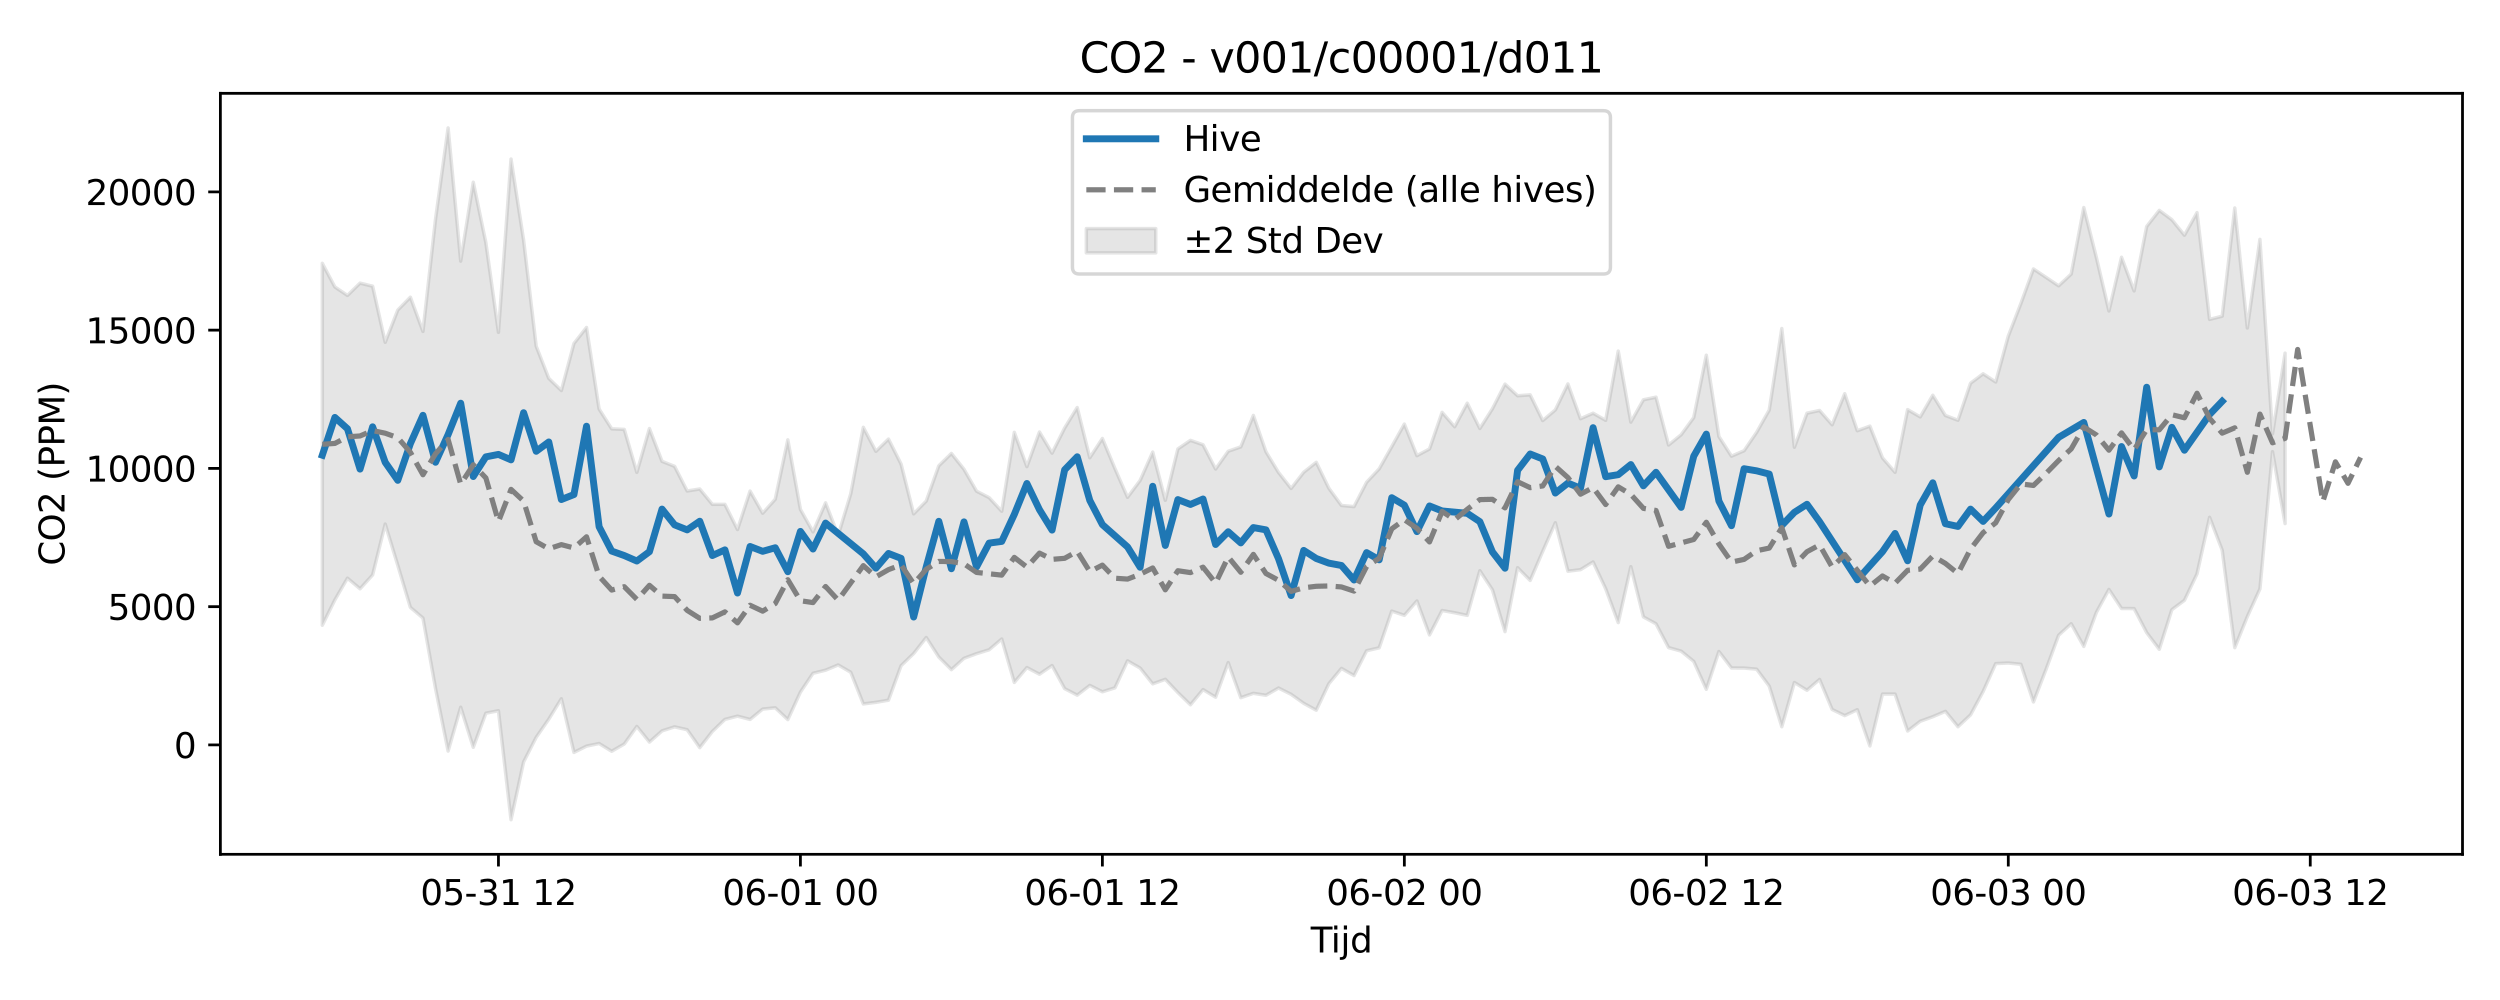 <?xml version="1.0" encoding="utf-8" standalone="no"?>
<!DOCTYPE svg PUBLIC "-//W3C//DTD SVG 1.1//EN"
  "http://www.w3.org/Graphics/SVG/1.1/DTD/svg11.dtd">
<svg xmlns:xlink="http://www.w3.org/1999/xlink" width="720pt" height="288pt" viewBox="0 0 720 288" xmlns="http://www.w3.org/2000/svg" version="1.1">
 <defs>
  <style type="text/css">*{stroke-linejoin: round; stroke-linecap: butt}</style>
 </defs>
 <g id="figure_1">
  <g id="patch_1">
   <path d="M 0 288 
L 720 288 
L 720 0 
L 0 0 
z
" style="fill: #ffffff"/>
  </g>
  <g id="axes_1">
   <g id="patch_2">
    <path d="M 63.47 246.04 
L 709.2 246.04 
L 709.2 26.88 
L 63.47 26.88 
z
" style="fill: #ffffff"/>
   </g>
   <g id="FillBetweenPolyCollection_1">
    <defs>
     <path id="m57b5e4d8e8" d="M 92.821 -212.17 
L 92.821 -107.919 
L 96.445 -115.233 
L 100.069 -121.488 
L 103.692 -118.427 
L 107.316 -122.42 
L 110.939 -137.067 
L 114.563 -125.183 
L 118.187 -113.085 
L 121.81 -110.001 
L 125.434 -89.713 
L 129.058 -71.7 
L 132.681 -84.316 
L 136.305 -72.768 
L 139.928 -82.601 
L 143.552 -83.304 
L 147.176 -51.922 
L 150.799 -68.562 
L 154.423 -75.65 
L 158.047 -80.87 
L 161.67 -86.763 
L 165.294 -71.301 
L 168.917 -73.111 
L 172.541 -73.869 
L 176.165 -71.629 
L 179.788 -73.724 
L 183.412 -78.782 
L 187.036 -74.279 
L 190.659 -77.502 
L 194.283 -78.667 
L 197.906 -77.838 
L 201.53 -72.668 
L 205.154 -77.336 
L 208.777 -80.811 
L 212.401 -81.745 
L 216.025 -80.799 
L 219.648 -83.781 
L 223.272 -84.152 
L 226.895 -80.753 
L 230.519 -88.667 
L 234.143 -94.09 
L 237.766 -94.985 
L 241.39 -96.492 
L 245.014 -94.39 
L 248.637 -85.267 
L 252.261 -85.727 
L 255.884 -86.34 
L 259.508 -96.282 
L 263.132 -99.778 
L 266.755 -104.398 
L 270.379 -98.752 
L 274.003 -95.131 
L 277.626 -98.405 
L 281.25 -99.74 
L 284.873 -100.87 
L 288.497 -103.971 
L 292.121 -91.457 
L 295.744 -95.737 
L 299.368 -93.824 
L 302.992 -96.32 
L 306.615 -89.676 
L 310.239 -87.791 
L 313.862 -90.602 
L 317.486 -88.768 
L 321.11 -89.904 
L 324.733 -97.682 
L 328.357 -95.595 
L 331.981 -91.046 
L 335.604 -92.357 
L 339.228 -88.549 
L 342.851 -85.011 
L 346.475 -89.403 
L 350.099 -87.203 
L 353.722 -97.173 
L 357.346 -87.071 
L 360.97 -88.318 
L 364.593 -87.76 
L 368.217 -89.848 
L 371.84 -88.032 
L 375.464 -85.446 
L 379.088 -83.454 
L 382.711 -91.096 
L 386.335 -95.494 
L 389.959 -93.433 
L 393.582 -100.579 
L 397.206 -101.437 
L 400.83 -112.008 
L 404.453 -110.781 
L 408.077 -114.923 
L 411.7 -105.139 
L 415.324 -112.174 
L 418.948 -111.524 
L 422.571 -110.764 
L 426.195 -123.637 
L 429.819 -118.122 
L 433.442 -106.09 
L 437.066 -124.502 
L 440.689 -120.823 
L 444.313 -129.225 
L 447.937 -137.452 
L 451.56 -123.492 
L 455.184 -123.935 
L 458.808 -126.158 
L 462.431 -118.444 
L 466.055 -108.688 
L 469.678 -124.797 
L 473.302 -110.328 
L 476.926 -108.349 
L 480.549 -101.485 
L 484.173 -100.472 
L 487.797 -97.515 
L 491.42 -89.475 
L 495.044 -100.364 
L 498.667 -95.615 
L 502.291 -95.595 
L 505.915 -95.281 
L 509.538 -90.403 
L 513.162 -78.691 
L 516.786 -91.437 
L 520.409 -89.209 
L 524.033 -92.32 
L 527.656 -83.673 
L 531.28 -81.907 
L 534.904 -83.607 
L 538.527 -73.16 
L 542.151 -88.109 
L 545.775 -88.1 
L 549.398 -77.467 
L 553.022 -80.268 
L 556.645 -81.584 
L 560.269 -83.134 
L 563.893 -78.698 
L 567.516 -82.114 
L 571.14 -88.839 
L 574.764 -96.884 
L 578.387 -97.052 
L 582.011 -96.69 
L 585.634 -85.836 
L 589.258 -95.204 
L 592.882 -105.051 
L 596.505 -108.364 
L 600.129 -101.823 
L 603.753 -111.619 
L 607.376 -118.246 
L 611 -112.745 
L 614.623 -112.728 
L 618.247 -105.796 
L 621.871 -101.002 
L 625.494 -112.412 
L 629.118 -115.102 
L 632.742 -122.718 
L 636.365 -139.022 
L 639.989 -129.563 
L 643.612 -101.469 
L 647.236 -110.432 
L 650.86 -118.403 
L 654.483 -157.924 
L 658.107 -137.198 
L 658.107 -186.299 
L 658.107 -186.299 
L 654.483 -163.029 
L 650.86 -219.067 
L 647.236 -193.536 
L 643.612 -228.103 
L 639.989 -196.943 
L 636.365 -196.025 
L 632.742 -226.77 
L 629.118 -220.256 
L 625.494 -224.721 
L 621.871 -227.415 
L 618.247 -222.779 
L 614.623 -204.217 
L 611 -213.914 
L 607.376 -198.434 
L 603.753 -213.856 
L 600.129 -228.234 
L 596.505 -209.069 
L 592.882 -205.681 
L 589.258 -208.125 
L 585.634 -210.543 
L 582.011 -200.571 
L 578.387 -191.21 
L 574.764 -177.975 
L 571.14 -180.353 
L 567.516 -177.633 
L 563.893 -166.968 
L 560.269 -168.347 
L 556.645 -174.173 
L 553.022 -167.927 
L 549.398 -170.039 
L 545.775 -151.972 
L 542.151 -156.134 
L 538.527 -165.274 
L 534.904 -163.951 
L 531.28 -174.622 
L 527.656 -165.669 
L 524.033 -169.79 
L 520.409 -169.001 
L 516.786 -159.186 
L 513.162 -193.39 
L 509.538 -169.905 
L 505.915 -163.493 
L 502.291 -158.191 
L 498.667 -156.621 
L 495.044 -162.294 
L 491.42 -185.702 
L 487.797 -167.743 
L 484.173 -162.799 
L 480.549 -159.836 
L 476.926 -173.622 
L 473.302 -172.861 
L 469.678 -166.434 
L 466.055 -186.893 
L 462.431 -166.946 
L 458.808 -169.007 
L 455.184 -167.403 
L 451.56 -177.43 
L 447.937 -169.951 
L 444.313 -166.878 
L 440.689 -174.287 
L 437.066 -174.024 
L 433.442 -177.377 
L 429.819 -170.271 
L 426.195 -164.593 
L 422.571 -171.883 
L 418.948 -165.088 
L 415.324 -169.245 
L 411.7 -158.708 
L 408.077 -156.768 
L 404.453 -165.869 
L 400.83 -159.376 
L 397.206 -152.97 
L 393.582 -149.113 
L 389.959 -142.097 
L 386.335 -142.432 
L 382.711 -147.389 
L 379.088 -154.854 
L 375.464 -151.985 
L 371.84 -147.326 
L 368.217 -151.925 
L 364.593 -157.899 
L 360.97 -168.36 
L 357.346 -159.303 
L 353.722 -158.035 
L 350.099 -152.917 
L 346.475 -159.908 
L 342.851 -161.177 
L 339.228 -158.709 
L 335.604 -143.911 
L 331.981 -157.805 
L 328.357 -149.636 
L 324.733 -144.768 
L 321.11 -153.038 
L 317.486 -161.717 
L 313.862 -156.164 
L 310.239 -170.634 
L 306.615 -164.734 
L 302.992 -157.496 
L 299.368 -163.586 
L 295.744 -153.614 
L 292.121 -163.489 
L 288.497 -140.756 
L 284.873 -144.681 
L 281.25 -146.538 
L 277.626 -152.852 
L 274.003 -157.408 
L 270.379 -153.861 
L 266.755 -143.687 
L 263.132 -140.007 
L 259.508 -154.355 
L 255.884 -161.549 
L 252.261 -158.014 
L 248.637 -164.933 
L 245.014 -145.781 
L 241.39 -133.8 
L 237.766 -143.188 
L 234.143 -134.823 
L 230.519 -141.303 
L 226.895 -161.325 
L 223.272 -144.22 
L 219.648 -140.188 
L 216.025 -146.579 
L 212.401 -135.495 
L 208.777 -142.749 
L 205.154 -142.751 
L 201.53 -147.178 
L 197.906 -146.598 
L 194.283 -153.692 
L 190.659 -155.138 
L 187.036 -164.575 
L 183.412 -151.958 
L 179.788 -164.339 
L 176.165 -164.493 
L 172.541 -170.208 
L 168.917 -193.689 
L 165.294 -189.083 
L 161.67 -175.531 
L 158.047 -179.03 
L 154.423 -188.304 
L 150.799 -218.811 
L 147.176 -242.199 
L 143.552 -192.287 
L 139.928 -218.107 
L 136.305 -235.524 
L 132.681 -212.795 
L 129.058 -251.158 
L 125.434 -224.921 
L 121.81 -192.546 
L 118.187 -202.408 
L 114.563 -198.702 
L 110.939 -189.408 
L 107.316 -205.574 
L 103.692 -206.46 
L 100.069 -202.915 
L 96.445 -205.356 
L 92.821 -212.17 
z
" style="stroke: #808080; stroke-opacity: 0.2"/>
    </defs>
    <g clip-path="url(#pdb0bd3630a)">
     <use xlink:href="#m57b5e4d8e8" x="0" y="288" style="fill: #808080; fill-opacity: 0.2; stroke: #808080; stroke-opacity: 0.2"/>
    </g>
   </g>
   <g id="matplotlib.axis_1">
    <g id="xtick_1">
     <g id="line2d_1">
      <defs>
       <path id="mf2a3b7d298" d="M 0 0 
L 0 3.5 
" style="stroke: #000000; stroke-width: 0.8"/>
      </defs>
      <g>
       <use xlink:href="#mf2a3b7d298" x="143.552" y="246.04" style="stroke: #000000; stroke-width: 0.8"/>
      </g>
     </g>
     <g id="text_1">
      <!-- 05-31 12 -->
      <g transform="translate(121.072 260.638) scale(0.1 -0.1)">
       <defs>
        <path id="DejaVuSans-30" d="M 2034 4250 
Q 1547 4250 1301 3770 
Q 1056 3291 1056 2328 
Q 1056 1369 1301 889 
Q 1547 409 2034 409 
Q 2525 409 2770 889 
Q 3016 1369 3016 2328 
Q 3016 3291 2770 3770 
Q 2525 4250 2034 4250 
z
M 2034 4750 
Q 2819 4750 3233 4129 
Q 3647 3509 3647 2328 
Q 3647 1150 3233 529 
Q 2819 -91 2034 -91 
Q 1250 -91 836 529 
Q 422 1150 422 2328 
Q 422 3509 836 4129 
Q 1250 4750 2034 4750 
z
" transform="scale(0.016)"/>
        <path id="DejaVuSans-35" d="M 691 4666 
L 3169 4666 
L 3169 4134 
L 1269 4134 
L 1269 2991 
Q 1406 3038 1543 3061 
Q 1681 3084 1819 3084 
Q 2600 3084 3056 2656 
Q 3513 2228 3513 1497 
Q 3513 744 3044 326 
Q 2575 -91 1722 -91 
Q 1428 -91 1123 -41 
Q 819 9 494 109 
L 494 744 
Q 775 591 1075 516 
Q 1375 441 1709 441 
Q 2250 441 2565 725 
Q 2881 1009 2881 1497 
Q 2881 1984 2565 2268 
Q 2250 2553 1709 2553 
Q 1456 2553 1204 2497 
Q 953 2441 691 2322 
L 691 4666 
z
" transform="scale(0.016)"/>
        <path id="DejaVuSans-2d" d="M 313 2009 
L 1997 2009 
L 1997 1497 
L 313 1497 
L 313 2009 
z
" transform="scale(0.016)"/>
        <path id="DejaVuSans-33" d="M 2597 2516 
Q 3050 2419 3304 2112 
Q 3559 1806 3559 1356 
Q 3559 666 3084 287 
Q 2609 -91 1734 -91 
Q 1441 -91 1130 -33 
Q 819 25 488 141 
L 488 750 
Q 750 597 1062 519 
Q 1375 441 1716 441 
Q 2309 441 2620 675 
Q 2931 909 2931 1356 
Q 2931 1769 2642 2001 
Q 2353 2234 1838 2234 
L 1294 2234 
L 1294 2753 
L 1863 2753 
Q 2328 2753 2575 2939 
Q 2822 3125 2822 3475 
Q 2822 3834 2567 4026 
Q 2313 4219 1838 4219 
Q 1578 4219 1281 4162 
Q 984 4106 628 3988 
L 628 4550 
Q 988 4650 1302 4700 
Q 1616 4750 1894 4750 
Q 2613 4750 3031 4423 
Q 3450 4097 3450 3541 
Q 3450 3153 3228 2886 
Q 3006 2619 2597 2516 
z
" transform="scale(0.016)"/>
        <path id="DejaVuSans-31" d="M 794 531 
L 1825 531 
L 1825 4091 
L 703 3866 
L 703 4441 
L 1819 4666 
L 2450 4666 
L 2450 531 
L 3481 531 
L 3481 0 
L 794 0 
L 794 531 
z
" transform="scale(0.016)"/>
        <path id="DejaVuSans-20" transform="scale(0.016)"/>
        <path id="DejaVuSans-32" d="M 1228 531 
L 3431 531 
L 3431 0 
L 469 0 
L 469 531 
Q 828 903 1448 1529 
Q 2069 2156 2228 2338 
Q 2531 2678 2651 2914 
Q 2772 3150 2772 3378 
Q 2772 3750 2511 3984 
Q 2250 4219 1831 4219 
Q 1534 4219 1204 4116 
Q 875 4013 500 3803 
L 500 4441 
Q 881 4594 1212 4672 
Q 1544 4750 1819 4750 
Q 2544 4750 2975 4387 
Q 3406 4025 3406 3419 
Q 3406 3131 3298 2873 
Q 3191 2616 2906 2266 
Q 2828 2175 2409 1742 
Q 1991 1309 1228 531 
z
" transform="scale(0.016)"/>
       </defs>
       <use xlink:href="#DejaVuSans-30"/>
       <use xlink:href="#DejaVuSans-35" transform="translate(63.623 0)"/>
       <use xlink:href="#DejaVuSans-2d" transform="translate(127.246 0)"/>
       <use xlink:href="#DejaVuSans-33" transform="translate(163.33 0)"/>
       <use xlink:href="#DejaVuSans-31" transform="translate(226.953 0)"/>
       <use xlink:href="#DejaVuSans-20" transform="translate(290.576 0)"/>
       <use xlink:href="#DejaVuSans-31" transform="translate(322.363 0)"/>
       <use xlink:href="#DejaVuSans-32" transform="translate(385.986 0)"/>
      </g>
     </g>
    </g>
    <g id="xtick_2">
     <g id="line2d_2">
      <g>
       <use xlink:href="#mf2a3b7d298" x="230.519" y="246.04" style="stroke: #000000; stroke-width: 0.8"/>
      </g>
     </g>
     <g id="text_2">
      <!-- 06-01 00 -->
      <g transform="translate(208.039 260.638) scale(0.1 -0.1)">
       <defs>
        <path id="DejaVuSans-36" d="M 2113 2584 
Q 1688 2584 1439 2293 
Q 1191 2003 1191 1497 
Q 1191 994 1439 701 
Q 1688 409 2113 409 
Q 2538 409 2786 701 
Q 3034 994 3034 1497 
Q 3034 2003 2786 2293 
Q 2538 2584 2113 2584 
z
M 3366 4563 
L 3366 3988 
Q 3128 4100 2886 4159 
Q 2644 4219 2406 4219 
Q 1781 4219 1451 3797 
Q 1122 3375 1075 2522 
Q 1259 2794 1537 2939 
Q 1816 3084 2150 3084 
Q 2853 3084 3261 2657 
Q 3669 2231 3669 1497 
Q 3669 778 3244 343 
Q 2819 -91 2113 -91 
Q 1303 -91 875 529 
Q 447 1150 447 2328 
Q 447 3434 972 4092 
Q 1497 4750 2381 4750 
Q 2619 4750 2861 4703 
Q 3103 4656 3366 4563 
z
" transform="scale(0.016)"/>
       </defs>
       <use xlink:href="#DejaVuSans-30"/>
       <use xlink:href="#DejaVuSans-36" transform="translate(63.623 0)"/>
       <use xlink:href="#DejaVuSans-2d" transform="translate(127.246 0)"/>
       <use xlink:href="#DejaVuSans-30" transform="translate(163.33 0)"/>
       <use xlink:href="#DejaVuSans-31" transform="translate(226.953 0)"/>
       <use xlink:href="#DejaVuSans-20" transform="translate(290.576 0)"/>
       <use xlink:href="#DejaVuSans-30" transform="translate(322.363 0)"/>
       <use xlink:href="#DejaVuSans-30" transform="translate(385.986 0)"/>
      </g>
     </g>
    </g>
    <g id="xtick_3">
     <g id="line2d_3">
      <g>
       <use xlink:href="#mf2a3b7d298" x="317.486" y="246.04" style="stroke: #000000; stroke-width: 0.8"/>
      </g>
     </g>
     <g id="text_3">
      <!-- 06-01 12 -->
      <g transform="translate(295.006 260.638) scale(0.1 -0.1)">
       <use xlink:href="#DejaVuSans-30"/>
       <use xlink:href="#DejaVuSans-36" transform="translate(63.623 0)"/>
       <use xlink:href="#DejaVuSans-2d" transform="translate(127.246 0)"/>
       <use xlink:href="#DejaVuSans-30" transform="translate(163.33 0)"/>
       <use xlink:href="#DejaVuSans-31" transform="translate(226.953 0)"/>
       <use xlink:href="#DejaVuSans-20" transform="translate(290.576 0)"/>
       <use xlink:href="#DejaVuSans-31" transform="translate(322.363 0)"/>
       <use xlink:href="#DejaVuSans-32" transform="translate(385.986 0)"/>
      </g>
     </g>
    </g>
    <g id="xtick_4">
     <g id="line2d_4">
      <g>
       <use xlink:href="#mf2a3b7d298" x="404.453" y="246.04" style="stroke: #000000; stroke-width: 0.8"/>
      </g>
     </g>
     <g id="text_4">
      <!-- 06-02 00 -->
      <g transform="translate(381.973 260.638) scale(0.1 -0.1)">
       <use xlink:href="#DejaVuSans-30"/>
       <use xlink:href="#DejaVuSans-36" transform="translate(63.623 0)"/>
       <use xlink:href="#DejaVuSans-2d" transform="translate(127.246 0)"/>
       <use xlink:href="#DejaVuSans-30" transform="translate(163.33 0)"/>
       <use xlink:href="#DejaVuSans-32" transform="translate(226.953 0)"/>
       <use xlink:href="#DejaVuSans-20" transform="translate(290.576 0)"/>
       <use xlink:href="#DejaVuSans-30" transform="translate(322.363 0)"/>
       <use xlink:href="#DejaVuSans-30" transform="translate(385.986 0)"/>
      </g>
     </g>
    </g>
    <g id="xtick_5">
     <g id="line2d_5">
      <g>
       <use xlink:href="#mf2a3b7d298" x="491.42" y="246.04" style="stroke: #000000; stroke-width: 0.8"/>
      </g>
     </g>
     <g id="text_5">
      <!-- 06-02 12 -->
      <g transform="translate(468.94 260.638) scale(0.1 -0.1)">
       <use xlink:href="#DejaVuSans-30"/>
       <use xlink:href="#DejaVuSans-36" transform="translate(63.623 0)"/>
       <use xlink:href="#DejaVuSans-2d" transform="translate(127.246 0)"/>
       <use xlink:href="#DejaVuSans-30" transform="translate(163.33 0)"/>
       <use xlink:href="#DejaVuSans-32" transform="translate(226.953 0)"/>
       <use xlink:href="#DejaVuSans-20" transform="translate(290.576 0)"/>
       <use xlink:href="#DejaVuSans-31" transform="translate(322.363 0)"/>
       <use xlink:href="#DejaVuSans-32" transform="translate(385.986 0)"/>
      </g>
     </g>
    </g>
    <g id="xtick_6">
     <g id="line2d_6">
      <g>
       <use xlink:href="#mf2a3b7d298" x="578.387" y="246.04" style="stroke: #000000; stroke-width: 0.8"/>
      </g>
     </g>
     <g id="text_6">
      <!-- 06-03 00 -->
      <g transform="translate(555.907 260.638) scale(0.1 -0.1)">
       <use xlink:href="#DejaVuSans-30"/>
       <use xlink:href="#DejaVuSans-36" transform="translate(63.623 0)"/>
       <use xlink:href="#DejaVuSans-2d" transform="translate(127.246 0)"/>
       <use xlink:href="#DejaVuSans-30" transform="translate(163.33 0)"/>
       <use xlink:href="#DejaVuSans-33" transform="translate(226.953 0)"/>
       <use xlink:href="#DejaVuSans-20" transform="translate(290.576 0)"/>
       <use xlink:href="#DejaVuSans-30" transform="translate(322.363 0)"/>
       <use xlink:href="#DejaVuSans-30" transform="translate(385.986 0)"/>
      </g>
     </g>
    </g>
    <g id="xtick_7">
     <g id="line2d_7">
      <g>
       <use xlink:href="#mf2a3b7d298" x="665.354" y="246.04" style="stroke: #000000; stroke-width: 0.8"/>
      </g>
     </g>
     <g id="text_7">
      <!-- 06-03 12 -->
      <g transform="translate(642.874 260.638) scale(0.1 -0.1)">
       <use xlink:href="#DejaVuSans-30"/>
       <use xlink:href="#DejaVuSans-36" transform="translate(63.623 0)"/>
       <use xlink:href="#DejaVuSans-2d" transform="translate(127.246 0)"/>
       <use xlink:href="#DejaVuSans-30" transform="translate(163.33 0)"/>
       <use xlink:href="#DejaVuSans-33" transform="translate(226.953 0)"/>
       <use xlink:href="#DejaVuSans-20" transform="translate(290.576 0)"/>
       <use xlink:href="#DejaVuSans-31" transform="translate(322.363 0)"/>
       <use xlink:href="#DejaVuSans-32" transform="translate(385.986 0)"/>
      </g>
     </g>
    </g>
    <g id="text_8">
     <!-- Tijd -->
     <g transform="translate(377.485 274.317) scale(0.1 -0.1)">
      <defs>
       <path id="DejaVuSans-54" d="M -19 4666 
L 3928 4666 
L 3928 4134 
L 2272 4134 
L 2272 0 
L 1638 0 
L 1638 4134 
L -19 4134 
L -19 4666 
z
" transform="scale(0.016)"/>
       <path id="DejaVuSans-69" d="M 603 3500 
L 1178 3500 
L 1178 0 
L 603 0 
L 603 3500 
z
M 603 4863 
L 1178 4863 
L 1178 4134 
L 603 4134 
L 603 4863 
z
" transform="scale(0.016)"/>
       <path id="DejaVuSans-6a" d="M 603 3500 
L 1178 3500 
L 1178 -63 
Q 1178 -731 923 -1031 
Q 669 -1331 103 -1331 
L -116 -1331 
L -116 -844 
L 38 -844 
Q 366 -844 484 -692 
Q 603 -541 603 -63 
L 603 3500 
z
M 603 4863 
L 1178 4863 
L 1178 4134 
L 603 4134 
L 603 4863 
z
" transform="scale(0.016)"/>
       <path id="DejaVuSans-64" d="M 2906 2969 
L 2906 4863 
L 3481 4863 
L 3481 0 
L 2906 0 
L 2906 525 
Q 2725 213 2448 61 
Q 2172 -91 1784 -91 
Q 1150 -91 751 415 
Q 353 922 353 1747 
Q 353 2572 751 3078 
Q 1150 3584 1784 3584 
Q 2172 3584 2448 3432 
Q 2725 3281 2906 2969 
z
M 947 1747 
Q 947 1113 1208 752 
Q 1469 391 1925 391 
Q 2381 391 2643 752 
Q 2906 1113 2906 1747 
Q 2906 2381 2643 2742 
Q 2381 3103 1925 3103 
Q 1469 3103 1208 2742 
Q 947 2381 947 1747 
z
" transform="scale(0.016)"/>
      </defs>
      <use xlink:href="#DejaVuSans-54"/>
      <use xlink:href="#DejaVuSans-69" transform="translate(57.959 0)"/>
      <use xlink:href="#DejaVuSans-6a" transform="translate(85.742 0)"/>
      <use xlink:href="#DejaVuSans-64" transform="translate(113.525 0)"/>
     </g>
    </g>
   </g>
   <g id="matplotlib.axis_2">
    <g id="ytick_1">
     <g id="line2d_8">
      <defs>
       <path id="m8bd5a54c06" d="M 0 0 
L -3.5 0 
" style="stroke: #000000; stroke-width: 0.8"/>
      </defs>
      <g>
       <use xlink:href="#m8bd5a54c06" x="63.47" y="214.532" style="stroke: #000000; stroke-width: 0.8"/>
      </g>
     </g>
     <g id="text_9">
      <!-- 0 -->
      <g transform="translate(50.108 218.331) scale(0.1 -0.1)">
       <use xlink:href="#DejaVuSans-30"/>
      </g>
     </g>
    </g>
    <g id="ytick_2">
     <g id="line2d_9">
      <g>
       <use xlink:href="#m8bd5a54c06" x="63.47" y="174.716" style="stroke: #000000; stroke-width: 0.8"/>
      </g>
     </g>
     <g id="text_10">
      <!-- 5000 -->
      <g transform="translate(31.02 178.515) scale(0.1 -0.1)">
       <use xlink:href="#DejaVuSans-35"/>
       <use xlink:href="#DejaVuSans-30" transform="translate(63.623 0)"/>
       <use xlink:href="#DejaVuSans-30" transform="translate(127.246 0)"/>
       <use xlink:href="#DejaVuSans-30" transform="translate(190.869 0)"/>
      </g>
     </g>
    </g>
    <g id="ytick_3">
     <g id="line2d_10">
      <g>
       <use xlink:href="#m8bd5a54c06" x="63.47" y="134.9" style="stroke: #000000; stroke-width: 0.8"/>
      </g>
     </g>
     <g id="text_11">
      <!-- 10000 -->
      <g transform="translate(24.657 138.699) scale(0.1 -0.1)">
       <use xlink:href="#DejaVuSans-31"/>
       <use xlink:href="#DejaVuSans-30" transform="translate(63.623 0)"/>
       <use xlink:href="#DejaVuSans-30" transform="translate(127.246 0)"/>
       <use xlink:href="#DejaVuSans-30" transform="translate(190.869 0)"/>
       <use xlink:href="#DejaVuSans-30" transform="translate(254.492 0)"/>
      </g>
     </g>
    </g>
    <g id="ytick_4">
     <g id="line2d_11">
      <g>
       <use xlink:href="#m8bd5a54c06" x="63.47" y="95.084" style="stroke: #000000; stroke-width: 0.8"/>
      </g>
     </g>
     <g id="text_12">
      <!-- 15000 -->
      <g transform="translate(24.657 98.883) scale(0.1 -0.1)">
       <use xlink:href="#DejaVuSans-31"/>
       <use xlink:href="#DejaVuSans-35" transform="translate(63.623 0)"/>
       <use xlink:href="#DejaVuSans-30" transform="translate(127.246 0)"/>
       <use xlink:href="#DejaVuSans-30" transform="translate(190.869 0)"/>
       <use xlink:href="#DejaVuSans-30" transform="translate(254.492 0)"/>
      </g>
     </g>
    </g>
    <g id="ytick_5">
     <g id="line2d_12">
      <g>
       <use xlink:href="#m8bd5a54c06" x="63.47" y="55.268" style="stroke: #000000; stroke-width: 0.8"/>
      </g>
     </g>
     <g id="text_13">
      <!-- 20000 -->
      <g transform="translate(24.657 59.067) scale(0.1 -0.1)">
       <use xlink:href="#DejaVuSans-32"/>
       <use xlink:href="#DejaVuSans-30" transform="translate(63.623 0)"/>
       <use xlink:href="#DejaVuSans-30" transform="translate(127.246 0)"/>
       <use xlink:href="#DejaVuSans-30" transform="translate(190.869 0)"/>
       <use xlink:href="#DejaVuSans-30" transform="translate(254.492 0)"/>
      </g>
     </g>
    </g>
    <g id="text_14">
     <!-- CO2 (PPM) -->
     <g transform="translate(18.578 162.903) rotate(-90) scale(0.1 -0.1)">
      <defs>
       <path id="DejaVuSans-43" d="M 4122 4306 
L 4122 3641 
Q 3803 3938 3442 4084 
Q 3081 4231 2675 4231 
Q 1875 4231 1450 3742 
Q 1025 3253 1025 2328 
Q 1025 1406 1450 917 
Q 1875 428 2675 428 
Q 3081 428 3442 575 
Q 3803 722 4122 1019 
L 4122 359 
Q 3791 134 3420 21 
Q 3050 -91 2638 -91 
Q 1578 -91 968 557 
Q 359 1206 359 2328 
Q 359 3453 968 4101 
Q 1578 4750 2638 4750 
Q 3056 4750 3426 4639 
Q 3797 4528 4122 4306 
z
" transform="scale(0.016)"/>
       <path id="DejaVuSans-4f" d="M 2522 4238 
Q 1834 4238 1429 3725 
Q 1025 3213 1025 2328 
Q 1025 1447 1429 934 
Q 1834 422 2522 422 
Q 3209 422 3611 934 
Q 4013 1447 4013 2328 
Q 4013 3213 3611 3725 
Q 3209 4238 2522 4238 
z
M 2522 4750 
Q 3503 4750 4090 4092 
Q 4678 3434 4678 2328 
Q 4678 1225 4090 567 
Q 3503 -91 2522 -91 
Q 1538 -91 948 565 
Q 359 1222 359 2328 
Q 359 3434 948 4092 
Q 1538 4750 2522 4750 
z
" transform="scale(0.016)"/>
       <path id="DejaVuSans-28" d="M 1984 4856 
Q 1566 4138 1362 3434 
Q 1159 2731 1159 2009 
Q 1159 1288 1364 580 
Q 1569 -128 1984 -844 
L 1484 -844 
Q 1016 -109 783 600 
Q 550 1309 550 2009 
Q 550 2706 781 3412 
Q 1013 4119 1484 4856 
L 1984 4856 
z
" transform="scale(0.016)"/>
       <path id="DejaVuSans-50" d="M 1259 4147 
L 1259 2394 
L 2053 2394 
Q 2494 2394 2734 2622 
Q 2975 2850 2975 3272 
Q 2975 3691 2734 3919 
Q 2494 4147 2053 4147 
L 1259 4147 
z
M 628 4666 
L 2053 4666 
Q 2838 4666 3239 4311 
Q 3641 3956 3641 3272 
Q 3641 2581 3239 2228 
Q 2838 1875 2053 1875 
L 1259 1875 
L 1259 0 
L 628 0 
L 628 4666 
z
" transform="scale(0.016)"/>
       <path id="DejaVuSans-4d" d="M 628 4666 
L 1569 4666 
L 2759 1491 
L 3956 4666 
L 4897 4666 
L 4897 0 
L 4281 0 
L 4281 4097 
L 3078 897 
L 2444 897 
L 1241 4097 
L 1241 0 
L 628 0 
L 628 4666 
z
" transform="scale(0.016)"/>
       <path id="DejaVuSans-29" d="M 513 4856 
L 1013 4856 
Q 1481 4119 1714 3412 
Q 1947 2706 1947 2009 
Q 1947 1309 1714 600 
Q 1481 -109 1013 -844 
L 513 -844 
Q 928 -128 1133 580 
Q 1338 1288 1338 2009 
Q 1338 2731 1133 3434 
Q 928 4138 513 4856 
z
" transform="scale(0.016)"/>
      </defs>
      <use xlink:href="#DejaVuSans-43"/>
      <use xlink:href="#DejaVuSans-4f" transform="translate(69.824 0)"/>
      <use xlink:href="#DejaVuSans-32" transform="translate(148.535 0)"/>
      <use xlink:href="#DejaVuSans-20" transform="translate(212.158 0)"/>
      <use xlink:href="#DejaVuSans-28" transform="translate(243.945 0)"/>
      <use xlink:href="#DejaVuSans-50" transform="translate(282.959 0)"/>
      <use xlink:href="#DejaVuSans-50" transform="translate(343.262 0)"/>
      <use xlink:href="#DejaVuSans-4d" transform="translate(403.564 0)"/>
      <use xlink:href="#DejaVuSans-29" transform="translate(489.844 0)"/>
     </g>
    </g>
   </g>
   <g id="line2d_13">
    <path d="M 92.821 131.093 
L 96.445 120.224 
L 100.069 123.483 
L 103.692 135.099 
L 107.316 122.928 
L 110.939 133.145 
L 114.563 138.332 
L 118.187 127.759 
L 121.81 119.616 
L 125.434 133.129 
L 129.058 125.15 
L 132.681 116.128 
L 136.305 137.236 
L 139.928 131.577 
L 143.552 130.87 
L 147.176 132.434 
L 150.799 118.865 
L 154.423 129.968 
L 158.047 127.29 
L 161.67 143.864 
L 165.294 142.429 
L 168.917 122.756 
L 172.541 151.702 
L 176.165 158.71 
L 179.788 160 
L 183.412 161.576 
L 187.036 158.889 
L 190.659 146.622 
L 194.283 151.161 
L 197.906 152.602 
L 201.53 150.117 
L 205.154 159.994 
L 208.777 158.365 
L 212.401 170.787 
L 216.025 157.39 
L 219.648 158.779 
L 223.272 157.754 
L 226.895 164.65 
L 230.519 153.048 
L 234.143 158.118 
L 237.766 150.651 
L 248.637 159.514 
L 252.261 163.627 
L 255.884 159.399 
L 259.508 160.808 
L 263.132 177.702 
L 266.755 163.265 
L 270.379 150.141 
L 274.003 163.793 
L 277.626 150.306 
L 281.25 163.273 
L 284.873 156.412 
L 288.497 155.923 
L 292.121 148.147 
L 295.744 139.248 
L 299.368 146.789 
L 302.992 152.662 
L 306.615 135.306 
L 310.239 131.555 
L 313.862 144.125 
L 317.486 151.085 
L 324.733 157.519 
L 328.357 163.368 
L 331.981 140.052 
L 335.604 157.085 
L 339.228 143.886 
L 342.851 145.28 
L 346.475 143.719 
L 350.099 156.812 
L 353.722 153.151 
L 357.346 156.353 
L 360.97 151.941 
L 364.593 152.598 
L 368.217 160.923 
L 371.84 171.515 
L 375.464 158.521 
L 379.088 160.847 
L 382.711 162.182 
L 386.335 162.859 
L 389.959 167.039 
L 393.582 159.153 
L 397.206 161.223 
L 400.83 143.343 
L 404.453 145.488 
L 408.077 153.104 
L 411.7 145.716 
L 415.324 147.155 
L 422.571 147.836 
L 426.195 150.241 
L 429.819 158.949 
L 433.442 163.644 
L 437.066 135.457 
L 440.689 130.751 
L 444.313 132.184 
L 447.937 141.999 
L 451.56 139.136 
L 455.184 140.604 
L 458.808 123.175 
L 462.431 137.289 
L 466.055 136.703 
L 469.678 133.797 
L 473.302 139.913 
L 476.926 136.02 
L 484.173 146.12 
L 487.797 131.372 
L 491.42 125.033 
L 495.044 144.312 
L 498.667 151.4 
L 502.291 134.995 
L 505.915 135.601 
L 509.538 136.532 
L 513.162 151.328 
L 516.786 147.548 
L 520.409 145.236 
L 524.033 150.245 
L 534.904 166.975 
L 542.151 158.893 
L 545.775 153.637 
L 549.398 161.505 
L 553.022 145.451 
L 556.645 139.054 
L 560.269 150.831 
L 563.893 151.612 
L 567.516 146.63 
L 571.14 150.163 
L 574.764 146.298 
L 592.882 125.957 
L 600.129 121.665 
L 607.376 148.039 
L 611 128.609 
L 614.623 137.078 
L 618.247 111.528 
L 621.871 134.458 
L 625.494 123.074 
L 629.118 129.664 
L 636.365 119.356 
L 639.989 115.573 
L 639.989 115.573 
" clip-path="url(#pdb0bd3630a)" style="fill: none; stroke: #1f77b4; stroke-width: 2; stroke-linecap: square"/>
   </g>
   <g id="line2d_14">
    <path d="M 92.821 127.956 
L 96.445 127.706 
L 100.069 125.799 
L 103.692 125.557 
L 107.316 124.003 
L 110.939 124.762 
L 114.563 126.058 
L 118.187 130.253 
L 121.81 136.726 
L 125.434 130.683 
L 129.058 126.571 
L 132.681 139.445 
L 136.305 133.854 
L 139.928 137.646 
L 143.552 150.205 
L 147.176 140.94 
L 150.799 144.313 
L 154.423 156.023 
L 158.047 158.05 
L 161.67 156.853 
L 165.294 157.808 
L 168.917 154.6 
L 172.541 165.962 
L 176.165 169.939 
L 179.788 168.968 
L 183.412 172.63 
L 187.036 168.573 
L 190.659 171.68 
L 194.283 171.82 
L 197.906 175.782 
L 201.53 178.077 
L 205.154 177.956 
L 208.777 176.22 
L 212.401 179.38 
L 216.025 174.311 
L 219.648 176.016 
L 223.272 173.814 
L 226.895 166.961 
L 230.519 173.015 
L 234.143 173.543 
L 237.766 168.914 
L 241.39 172.854 
L 248.637 162.9 
L 252.261 166.13 
L 255.884 164.055 
L 259.508 162.682 
L 263.132 168.107 
L 266.755 163.957 
L 270.379 161.693 
L 274.003 161.731 
L 277.626 162.371 
L 281.25 164.861 
L 288.497 165.636 
L 292.121 160.527 
L 295.744 163.325 
L 299.368 159.295 
L 302.992 161.092 
L 306.615 160.795 
L 310.239 158.787 
L 313.862 164.617 
L 317.486 162.757 
L 321.11 166.529 
L 324.733 166.775 
L 328.357 165.385 
L 331.981 163.575 
L 335.604 169.866 
L 339.228 164.371 
L 342.851 164.906 
L 346.475 163.344 
L 350.099 167.94 
L 353.722 160.396 
L 357.346 164.813 
L 360.97 159.661 
L 364.593 165.17 
L 368.217 167.113 
L 371.84 170.321 
L 375.464 169.285 
L 379.088 168.846 
L 382.711 168.758 
L 386.335 169.037 
L 389.959 170.235 
L 393.582 163.154 
L 397.206 160.796 
L 400.83 152.308 
L 404.453 149.675 
L 408.077 152.155 
L 411.7 156.077 
L 415.324 147.291 
L 418.948 149.694 
L 422.571 146.676 
L 426.195 143.885 
L 429.819 143.804 
L 433.442 146.267 
L 437.066 138.737 
L 440.689 140.445 
L 444.313 139.948 
L 447.937 134.299 
L 451.56 137.539 
L 455.184 142.331 
L 458.808 140.417 
L 462.431 145.305 
L 466.055 140.21 
L 469.678 142.385 
L 473.302 146.406 
L 476.926 147.014 
L 480.549 157.339 
L 487.797 155.371 
L 491.42 150.412 
L 495.044 156.671 
L 498.667 161.882 
L 502.291 161.107 
L 505.915 158.613 
L 509.538 157.846 
L 513.162 151.96 
L 516.786 162.688 
L 520.409 158.895 
L 524.033 156.945 
L 527.656 163.329 
L 531.28 159.736 
L 538.527 168.783 
L 542.151 165.878 
L 545.775 167.964 
L 549.398 164.247 
L 553.022 163.902 
L 556.645 160.122 
L 560.269 162.259 
L 563.893 165.167 
L 567.516 158.127 
L 571.14 153.404 
L 574.764 150.571 
L 578.387 143.869 
L 582.011 139.37 
L 585.634 139.81 
L 589.258 136.335 
L 592.882 132.634 
L 596.505 129.284 
L 600.129 122.972 
L 603.753 125.262 
L 607.376 129.66 
L 611 124.671 
L 614.623 129.528 
L 618.247 123.712 
L 621.871 123.791 
L 625.494 119.433 
L 629.118 120.321 
L 632.742 113.256 
L 636.365 120.476 
L 639.989 124.747 
L 643.612 123.214 
L 647.236 136.016 
L 650.86 119.265 
L 654.483 127.523 
L 658.107 126.252 
L 661.731 100.65 
L 668.978 144.45 
L 672.601 133.01 
L 676.225 139.192 
L 679.849 131.738 
L 679.849 131.738 
" clip-path="url(#pdb0bd3630a)" style="fill: none; stroke-dasharray: 5.55,2.4; stroke-dashoffset: 0; stroke: #808080; stroke-width: 1.5"/>
   </g>
   <g id="patch_3">
    <path d="M 63.47 246.04 
L 63.47 26.88 
" style="fill: none; stroke: #000000; stroke-width: 0.8; stroke-linejoin: miter; stroke-linecap: square"/>
   </g>
   <g id="patch_4">
    <path d="M 709.2 246.04 
L 709.2 26.88 
" style="fill: none; stroke: #000000; stroke-width: 0.8; stroke-linejoin: miter; stroke-linecap: square"/>
   </g>
   <g id="patch_5">
    <path d="M 63.47 246.04 
L 709.2 246.04 
" style="fill: none; stroke: #000000; stroke-width: 0.8; stroke-linejoin: miter; stroke-linecap: square"/>
   </g>
   <g id="patch_6">
    <path d="M 63.47 26.88 
L 709.2 26.88 
" style="fill: none; stroke: #000000; stroke-width: 0.8; stroke-linejoin: miter; stroke-linecap: square"/>
   </g>
   <g id="text_15">
    <!-- CO2 - v001/c00001/d011 -->
    <g transform="translate(310.932 20.88) scale(0.12 -0.12)">
     <defs>
      <path id="DejaVuSans-76" d="M 191 3500 
L 800 3500 
L 1894 563 
L 2988 3500 
L 3597 3500 
L 2284 0 
L 1503 0 
L 191 3500 
z
" transform="scale(0.016)"/>
      <path id="DejaVuSans-2f" d="M 1625 4666 
L 2156 4666 
L 531 -594 
L 0 -594 
L 1625 4666 
z
" transform="scale(0.016)"/>
      <path id="DejaVuSans-63" d="M 3122 3366 
L 3122 2828 
Q 2878 2963 2633 3030 
Q 2388 3097 2138 3097 
Q 1578 3097 1268 2742 
Q 959 2388 959 1747 
Q 959 1106 1268 751 
Q 1578 397 2138 397 
Q 2388 397 2633 464 
Q 2878 531 3122 666 
L 3122 134 
Q 2881 22 2623 -34 
Q 2366 -91 2075 -91 
Q 1284 -91 818 406 
Q 353 903 353 1747 
Q 353 2603 823 3093 
Q 1294 3584 2113 3584 
Q 2378 3584 2631 3529 
Q 2884 3475 3122 3366 
z
" transform="scale(0.016)"/>
     </defs>
     <use xlink:href="#DejaVuSans-43"/>
     <use xlink:href="#DejaVuSans-4f" transform="translate(69.824 0)"/>
     <use xlink:href="#DejaVuSans-32" transform="translate(148.535 0)"/>
     <use xlink:href="#DejaVuSans-20" transform="translate(212.158 0)"/>
     <use xlink:href="#DejaVuSans-2d" transform="translate(243.945 0)"/>
     <use xlink:href="#DejaVuSans-20" transform="translate(280.029 0)"/>
     <use xlink:href="#DejaVuSans-76" transform="translate(311.816 0)"/>
     <use xlink:href="#DejaVuSans-30" transform="translate(370.996 0)"/>
     <use xlink:href="#DejaVuSans-30" transform="translate(434.619 0)"/>
     <use xlink:href="#DejaVuSans-31" transform="translate(498.242 0)"/>
     <use xlink:href="#DejaVuSans-2f" transform="translate(561.865 0)"/>
     <use xlink:href="#DejaVuSans-63" transform="translate(595.557 0)"/>
     <use xlink:href="#DejaVuSans-30" transform="translate(650.537 0)"/>
     <use xlink:href="#DejaVuSans-30" transform="translate(714.16 0)"/>
     <use xlink:href="#DejaVuSans-30" transform="translate(777.783 0)"/>
     <use xlink:href="#DejaVuSans-30" transform="translate(841.406 0)"/>
     <use xlink:href="#DejaVuSans-31" transform="translate(905.029 0)"/>
     <use xlink:href="#DejaVuSans-2f" transform="translate(968.652 0)"/>
     <use xlink:href="#DejaVuSans-64" transform="translate(1002.344 0)"/>
     <use xlink:href="#DejaVuSans-30" transform="translate(1065.82 0)"/>
     <use xlink:href="#DejaVuSans-31" transform="translate(1129.443 0)"/>
     <use xlink:href="#DejaVuSans-31" transform="translate(1193.066 0)"/>
    </g>
   </g>
   <g id="legend_1">
    <g id="patch_7">
     <path d="M 310.863 78.914 
L 461.807 78.914 
Q 463.807 78.914 463.807 76.914 
L 463.807 33.88 
Q 463.807 31.88 461.807 31.88 
L 310.863 31.88 
Q 308.863 31.88 308.863 33.88 
L 308.863 76.914 
Q 308.863 78.914 310.863 78.914 
z
" style="fill: #ffffff; opacity: 0.8; stroke: #cccccc; stroke-linejoin: miter"/>
    </g>
    <g id="line2d_15">
     <path d="M 312.863 39.978 
L 322.863 39.978 
L 332.863 39.978 
" style="fill: none; stroke: #1f77b4; stroke-width: 2; stroke-linecap: square"/>
    </g>
    <g id="text_16">
     <!-- Hive -->
     <g transform="translate(340.863 43.478) scale(0.1 -0.1)">
      <defs>
       <path id="DejaVuSans-48" d="M 628 4666 
L 1259 4666 
L 1259 2753 
L 3553 2753 
L 3553 4666 
L 4184 4666 
L 4184 0 
L 3553 0 
L 3553 2222 
L 1259 2222 
L 1259 0 
L 628 0 
L 628 4666 
z
" transform="scale(0.016)"/>
       <path id="DejaVuSans-65" d="M 3597 1894 
L 3597 1613 
L 953 1613 
Q 991 1019 1311 708 
Q 1631 397 2203 397 
Q 2534 397 2845 478 
Q 3156 559 3463 722 
L 3463 178 
Q 3153 47 2828 -22 
Q 2503 -91 2169 -91 
Q 1331 -91 842 396 
Q 353 884 353 1716 
Q 353 2575 817 3079 
Q 1281 3584 2069 3584 
Q 2775 3584 3186 3129 
Q 3597 2675 3597 1894 
z
M 3022 2063 
Q 3016 2534 2758 2815 
Q 2500 3097 2075 3097 
Q 1594 3097 1305 2825 
Q 1016 2553 972 2059 
L 3022 2063 
z
" transform="scale(0.016)"/>
      </defs>
      <use xlink:href="#DejaVuSans-48"/>
      <use xlink:href="#DejaVuSans-69" transform="translate(75.195 0)"/>
      <use xlink:href="#DejaVuSans-76" transform="translate(102.979 0)"/>
      <use xlink:href="#DejaVuSans-65" transform="translate(162.158 0)"/>
     </g>
    </g>
    <g id="line2d_16">
     <path d="M 312.863 54.657 
L 322.863 54.657 
L 332.863 54.657 
" style="fill: none; stroke-dasharray: 5.55,2.4; stroke-dashoffset: 0; stroke: #808080; stroke-width: 1.5"/>
    </g>
    <g id="text_17">
     <!-- Gemiddelde (alle hives) -->
     <g transform="translate(340.863 58.157) scale(0.1 -0.1)">
      <defs>
       <path id="DejaVuSans-47" d="M 3809 666 
L 3809 1919 
L 2778 1919 
L 2778 2438 
L 4434 2438 
L 4434 434 
Q 4069 175 3628 42 
Q 3188 -91 2688 -91 
Q 1594 -91 976 548 
Q 359 1188 359 2328 
Q 359 3472 976 4111 
Q 1594 4750 2688 4750 
Q 3144 4750 3555 4637 
Q 3966 4525 4313 4306 
L 4313 3634 
Q 3963 3931 3569 4081 
Q 3175 4231 2741 4231 
Q 1884 4231 1454 3753 
Q 1025 3275 1025 2328 
Q 1025 1384 1454 906 
Q 1884 428 2741 428 
Q 3075 428 3337 486 
Q 3600 544 3809 666 
z
" transform="scale(0.016)"/>
       <path id="DejaVuSans-6d" d="M 3328 2828 
Q 3544 3216 3844 3400 
Q 4144 3584 4550 3584 
Q 5097 3584 5394 3201 
Q 5691 2819 5691 2113 
L 5691 0 
L 5113 0 
L 5113 2094 
Q 5113 2597 4934 2840 
Q 4756 3084 4391 3084 
Q 3944 3084 3684 2787 
Q 3425 2491 3425 1978 
L 3425 0 
L 2847 0 
L 2847 2094 
Q 2847 2600 2669 2842 
Q 2491 3084 2119 3084 
Q 1678 3084 1418 2786 
Q 1159 2488 1159 1978 
L 1159 0 
L 581 0 
L 581 3500 
L 1159 3500 
L 1159 2956 
Q 1356 3278 1631 3431 
Q 1906 3584 2284 3584 
Q 2666 3584 2933 3390 
Q 3200 3197 3328 2828 
z
" transform="scale(0.016)"/>
       <path id="DejaVuSans-6c" d="M 603 4863 
L 1178 4863 
L 1178 0 
L 603 0 
L 603 4863 
z
" transform="scale(0.016)"/>
       <path id="DejaVuSans-61" d="M 2194 1759 
Q 1497 1759 1228 1600 
Q 959 1441 959 1056 
Q 959 750 1161 570 
Q 1363 391 1709 391 
Q 2188 391 2477 730 
Q 2766 1069 2766 1631 
L 2766 1759 
L 2194 1759 
z
M 3341 1997 
L 3341 0 
L 2766 0 
L 2766 531 
Q 2569 213 2275 61 
Q 1981 -91 1556 -91 
Q 1019 -91 701 211 
Q 384 513 384 1019 
Q 384 1609 779 1909 
Q 1175 2209 1959 2209 
L 2766 2209 
L 2766 2266 
Q 2766 2663 2505 2880 
Q 2244 3097 1772 3097 
Q 1472 3097 1187 3025 
Q 903 2953 641 2809 
L 641 3341 
Q 956 3463 1253 3523 
Q 1550 3584 1831 3584 
Q 2591 3584 2966 3190 
Q 3341 2797 3341 1997 
z
" transform="scale(0.016)"/>
       <path id="DejaVuSans-68" d="M 3513 2113 
L 3513 0 
L 2938 0 
L 2938 2094 
Q 2938 2591 2744 2837 
Q 2550 3084 2163 3084 
Q 1697 3084 1428 2787 
Q 1159 2491 1159 1978 
L 1159 0 
L 581 0 
L 581 4863 
L 1159 4863 
L 1159 2956 
Q 1366 3272 1645 3428 
Q 1925 3584 2291 3584 
Q 2894 3584 3203 3211 
Q 3513 2838 3513 2113 
z
" transform="scale(0.016)"/>
       <path id="DejaVuSans-73" d="M 2834 3397 
L 2834 2853 
Q 2591 2978 2328 3040 
Q 2066 3103 1784 3103 
Q 1356 3103 1142 2972 
Q 928 2841 928 2578 
Q 928 2378 1081 2264 
Q 1234 2150 1697 2047 
L 1894 2003 
Q 2506 1872 2764 1633 
Q 3022 1394 3022 966 
Q 3022 478 2636 193 
Q 2250 -91 1575 -91 
Q 1294 -91 989 -36 
Q 684 19 347 128 
L 347 722 
Q 666 556 975 473 
Q 1284 391 1588 391 
Q 1994 391 2212 530 
Q 2431 669 2431 922 
Q 2431 1156 2273 1281 
Q 2116 1406 1581 1522 
L 1381 1569 
Q 847 1681 609 1914 
Q 372 2147 372 2553 
Q 372 3047 722 3315 
Q 1072 3584 1716 3584 
Q 2034 3584 2315 3537 
Q 2597 3491 2834 3397 
z
" transform="scale(0.016)"/>
      </defs>
      <use xlink:href="#DejaVuSans-47"/>
      <use xlink:href="#DejaVuSans-65" transform="translate(77.49 0)"/>
      <use xlink:href="#DejaVuSans-6d" transform="translate(139.014 0)"/>
      <use xlink:href="#DejaVuSans-69" transform="translate(236.426 0)"/>
      <use xlink:href="#DejaVuSans-64" transform="translate(264.209 0)"/>
      <use xlink:href="#DejaVuSans-64" transform="translate(327.686 0)"/>
      <use xlink:href="#DejaVuSans-65" transform="translate(391.162 0)"/>
      <use xlink:href="#DejaVuSans-6c" transform="translate(452.686 0)"/>
      <use xlink:href="#DejaVuSans-64" transform="translate(480.469 0)"/>
      <use xlink:href="#DejaVuSans-65" transform="translate(543.945 0)"/>
      <use xlink:href="#DejaVuSans-20" transform="translate(605.469 0)"/>
      <use xlink:href="#DejaVuSans-28" transform="translate(637.256 0)"/>
      <use xlink:href="#DejaVuSans-61" transform="translate(676.27 0)"/>
      <use xlink:href="#DejaVuSans-6c" transform="translate(737.549 0)"/>
      <use xlink:href="#DejaVuSans-6c" transform="translate(765.332 0)"/>
      <use xlink:href="#DejaVuSans-65" transform="translate(793.115 0)"/>
      <use xlink:href="#DejaVuSans-20" transform="translate(854.639 0)"/>
      <use xlink:href="#DejaVuSans-68" transform="translate(886.426 0)"/>
      <use xlink:href="#DejaVuSans-69" transform="translate(949.805 0)"/>
      <use xlink:href="#DejaVuSans-76" transform="translate(977.588 0)"/>
      <use xlink:href="#DejaVuSans-65" transform="translate(1036.768 0)"/>
      <use xlink:href="#DejaVuSans-73" transform="translate(1098.291 0)"/>
      <use xlink:href="#DejaVuSans-29" transform="translate(1150.391 0)"/>
     </g>
    </g>
    <g id="patch_8">
     <path d="M 312.863 72.835 
L 332.863 72.835 
L 332.863 65.835 
L 312.863 65.835 
z
" style="fill: #808080; fill-opacity: 0.2; stroke: #808080; stroke-opacity: 0.2; stroke-linejoin: miter"/>
    </g>
    <g id="text_18">
     <!-- ±2 Std Dev -->
     <g transform="translate(340.863 72.835) scale(0.1 -0.1)">
      <defs>
       <path id="DejaVuSans-b1" d="M 2944 4013 
L 2944 2803 
L 4684 2803 
L 4684 2272 
L 2944 2272 
L 2944 1063 
L 2419 1063 
L 2419 2272 
L 678 2272 
L 678 2803 
L 2419 2803 
L 2419 4013 
L 2944 4013 
z
M 678 531 
L 4684 531 
L 4684 0 
L 678 0 
L 678 531 
z
" transform="scale(0.016)"/>
       <path id="DejaVuSans-53" d="M 3425 4513 
L 3425 3897 
Q 3066 4069 2747 4153 
Q 2428 4238 2131 4238 
Q 1616 4238 1336 4038 
Q 1056 3838 1056 3469 
Q 1056 3159 1242 3001 
Q 1428 2844 1947 2747 
L 2328 2669 
Q 3034 2534 3370 2195 
Q 3706 1856 3706 1288 
Q 3706 609 3251 259 
Q 2797 -91 1919 -91 
Q 1588 -91 1214 -16 
Q 841 59 441 206 
L 441 856 
Q 825 641 1194 531 
Q 1563 422 1919 422 
Q 2459 422 2753 634 
Q 3047 847 3047 1241 
Q 3047 1584 2836 1778 
Q 2625 1972 2144 2069 
L 1759 2144 
Q 1053 2284 737 2584 
Q 422 2884 422 3419 
Q 422 4038 858 4394 
Q 1294 4750 2059 4750 
Q 2388 4750 2728 4690 
Q 3069 4631 3425 4513 
z
" transform="scale(0.016)"/>
       <path id="DejaVuSans-74" d="M 1172 4494 
L 1172 3500 
L 2356 3500 
L 2356 3053 
L 1172 3053 
L 1172 1153 
Q 1172 725 1289 603 
Q 1406 481 1766 481 
L 2356 481 
L 2356 0 
L 1766 0 
Q 1100 0 847 248 
Q 594 497 594 1153 
L 594 3053 
L 172 3053 
L 172 3500 
L 594 3500 
L 594 4494 
L 1172 4494 
z
" transform="scale(0.016)"/>
       <path id="DejaVuSans-44" d="M 1259 4147 
L 1259 519 
L 2022 519 
Q 2988 519 3436 956 
Q 3884 1394 3884 2338 
Q 3884 3275 3436 3711 
Q 2988 4147 2022 4147 
L 1259 4147 
z
M 628 4666 
L 1925 4666 
Q 3281 4666 3915 4102 
Q 4550 3538 4550 2338 
Q 4550 1131 3912 565 
Q 3275 0 1925 0 
L 628 0 
L 628 4666 
z
" transform="scale(0.016)"/>
      </defs>
      <use xlink:href="#DejaVuSans-b1"/>
      <use xlink:href="#DejaVuSans-32" transform="translate(83.789 0)"/>
      <use xlink:href="#DejaVuSans-20" transform="translate(147.412 0)"/>
      <use xlink:href="#DejaVuSans-53" transform="translate(179.199 0)"/>
      <use xlink:href="#DejaVuSans-74" transform="translate(242.676 0)"/>
      <use xlink:href="#DejaVuSans-64" transform="translate(281.885 0)"/>
      <use xlink:href="#DejaVuSans-20" transform="translate(345.361 0)"/>
      <use xlink:href="#DejaVuSans-44" transform="translate(377.148 0)"/>
      <use xlink:href="#DejaVuSans-65" transform="translate(454.15 0)"/>
      <use xlink:href="#DejaVuSans-76" transform="translate(515.674 0)"/>
     </g>
    </g>
   </g>
  </g>
 </g>
 <defs>
  <clipPath id="pdb0bd3630a">
   <rect x="63.47" y="26.88" width="645.73" height="219.16"/>
  </clipPath>
 </defs>
</svg>
